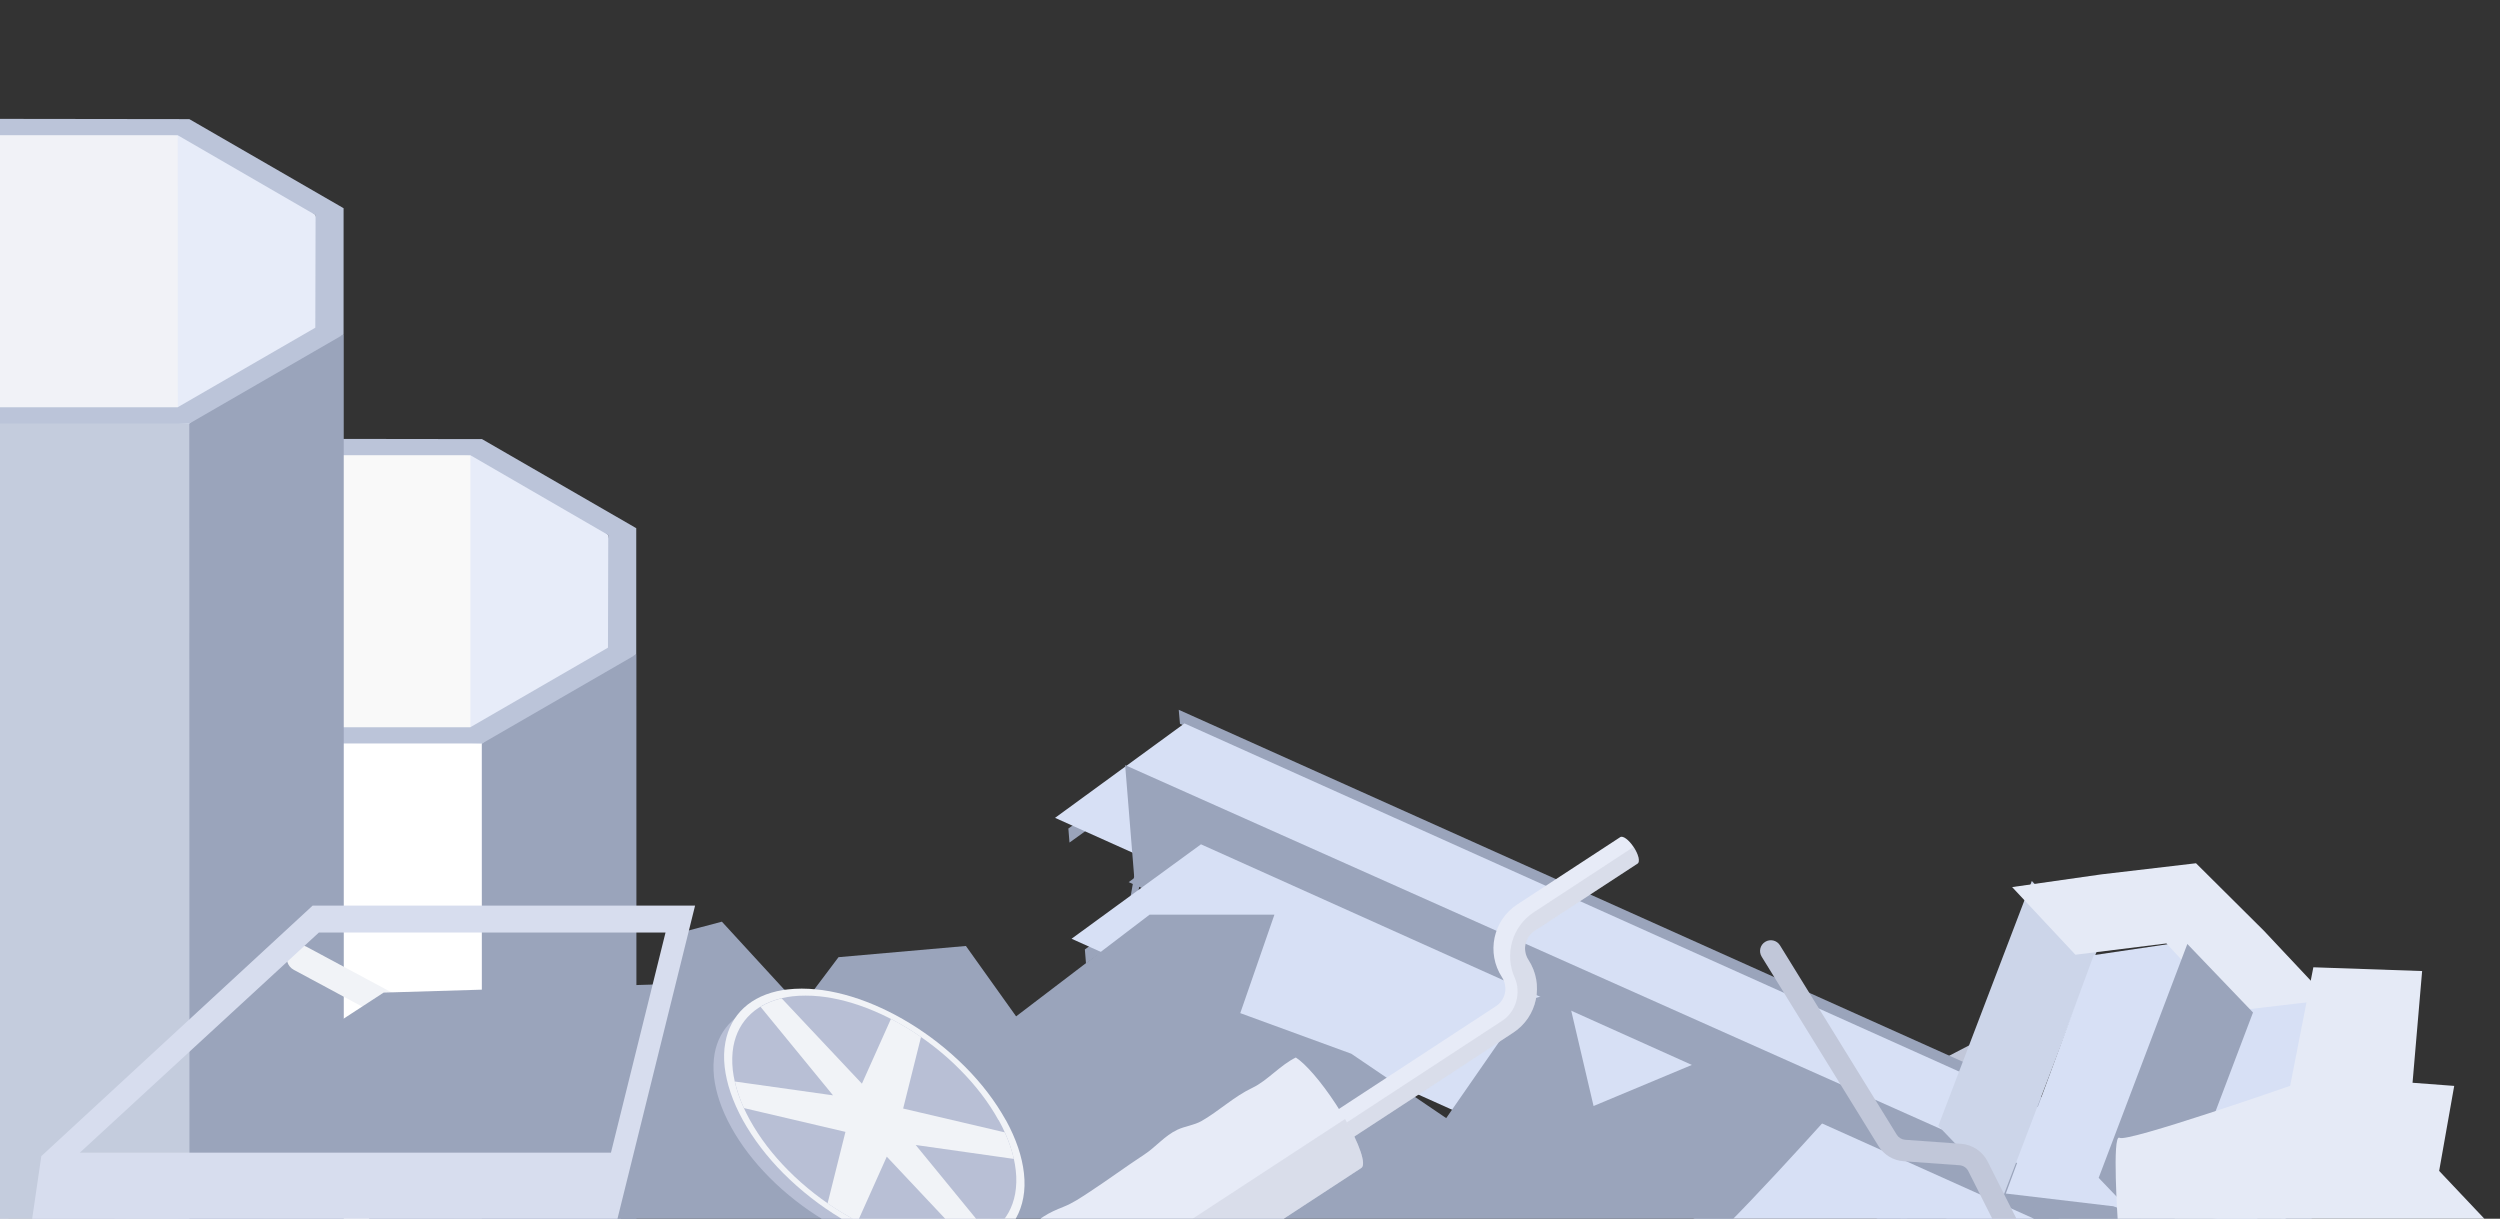<svg width="960" height="468" viewBox="0 0 960 468" fill="none" xmlns="http://www.w3.org/2000/svg">
<rect x="0" y="0" width="960" height="468" fill="#333333" stroke="none"/>
<g clip-path="url(#clip0_7122_12987)">
<path d="M233.567 205.405L240.878 241.122L233.674 916.359L174.221 882.202L174.328 171.14L205.13 181.737L233.567 205.405Z" fill="#E7ECF9"/>
<path d="M107.593 174.8L128.504 263.017L107.646 885.7L48.354 919.965L48.3 209.065L74.533 187.118L107.593 174.8Z" fill="#9AA4BB"/>
<path d="M180.622 174.853L180.676 885.753L105.74 885.7L105.633 174.799L133.263 171.895L180.622 174.853Z" fill="#F9F9F9"/>
<path d="M103.185 285.552L103.292 996.452L43.893 962.349L43.946 251.233L82.113 269.522L103.185 285.552Z" fill="#E7ECF9"/>
<path d="M185.024 285.553L185.131 996.454H101.326L101.219 285.553L137.719 282.595L185.024 285.553Z" fill="white"/>
<path d="M244.371 251.287L244.425 962.187L185.133 996.452L185.025 285.551L211.258 263.605L244.371 251.287Z" fill="#9AA4BB"/>
<path d="M185.025 285.551L244.317 251.287V202.821L185.079 168.61L101.113 168.502L41.874 202.713L41.981 251.233L101.22 285.498H185.025V285.551ZM180.563 279.258H105.789L52.84 248.651L52.733 205.349L105.628 174.796H180.617L233.566 205.457L233.459 248.705L180.51 279.312L180.563 279.258Z" fill="#BBC4D9"/>
<path d="M121.186 82.533L128.497 118.251L121.294 793.488L61.84 759.33L61.948 48.269L92.75 58.865L121.186 82.533Z" fill="#E7ECF9"/>
<path d="M-6.754 51.929L14.157 140.146L-6.7 762.829L-65.992 797.094L-66.046 86.194L-39.813 64.247L-6.754 51.929Z" fill="#9AA4BB"/>
<path d="M68.241 51.982L68.295 762.882L-6.64 762.829L-6.748 51.928L20.883 49.023L68.241 51.982Z" fill="#F1F2F7"/>
<path d="M72.643 162.682L72.751 873.582H-11.054L-11.162 162.682L25.338 159.723L72.643 162.682Z" fill="#C4CCDD"/>
<path d="M131.991 128.415L132.045 839.316L72.752 873.58L72.645 162.68L98.878 140.733L131.991 128.415Z" fill="#9AA4BB"/>
<path d="M72.644 162.68L131.937 128.416V79.95L72.698 45.739L-11.268 45.631L-70.507 79.842L-70.399 128.362L-11.161 162.627H72.644V162.68ZM68.183 156.387H-6.591L-59.541 125.78L-59.648 82.478L-6.753 51.925H68.236L121.185 82.586L121.078 125.834L68.129 156.441L68.183 156.387Z" fill="#BBC4D9"/>
<path d="M659.048 451.826L649.148 466.302L716.651 431.265L780.975 397.879C781.604 397.558 782.103 397.079 782.469 396.544C783.297 395.334 783.457 393.701 782.747 392.292C781.701 390.277 779.178 389.472 777.164 390.519L713.06 423.783L659.025 451.81L659.048 451.826Z" fill="#C1C7D9"/>
<path d="M110.726 365.544C112.033 363.1 115.096 362.17 117.573 363.478L133.985 372.292L140.213 375.632L191.754 403.313H170.353L132.299 382.897L126.106 379.557L112.79 372.396C110.347 371.087 109.419 368.023 110.726 365.544Z" fill="#F1F3F7"/>
<path d="M460.817 287.462L460.357 282.102L410.249 318.159L410.685 323.547L460.817 287.462Z" fill="#9AA4BB"/>
<path d="M918.078 486.697L917.629 481.29L452.634 272.558L453.106 277.937L918.078 486.697Z" fill="#9AA4BB"/>
<path d="M919.548 486.649L869.875 522.882L405.141 314.053L454.837 277.791L919.548 486.649Z" fill="#D7E0F5"/>
<path d="M436.604 345.289L433.446 348.237L440.785 306.71L443.948 303.737L436.604 345.289Z" fill="#9AA4BB"/>
<path d="M902.536 544.4L898.142 547.581L433.409 338.732L437.826 335.522L902.536 544.4Z" fill="#9AA4BB"/>
<path d="M902.405 544.819L898.949 502.116L432.056 293.813L435.513 336.516L902.405 544.819Z" fill="#9AA4BB"/>
<path d="M467.155 333.889L466.693 328.504L416.585 364.586L417.021 369.974L467.155 333.889Z" fill="#9AA4BB"/>
<path d="M924.415 533.125L923.966 527.718L458.968 318.961L459.442 324.365L924.415 533.125Z" fill="#9AA4BB"/>
<path d="M925.886 533.076L876.213 569.309L411.479 360.48L461.175 324.218L925.886 533.076Z" fill="#D7E0F5"/>
<path d="M805.41 364.623L769.507 458.648L744.317 432.34L780.215 338.301L805.41 364.623Z" fill="#CCD5E9"/>
<path d="M899.06 382.044L866.109 469.692L770.241 458.319L803.995 366.776L842.516 361.079L899.06 382.044Z" fill="#D7E0F5"/>
<path d="M806.987 335.749L843.267 331.488L869.325 357.39L894.231 383.908L856.179 388.396L831.898 362.28L796.959 366.613L772.661 340.639L806.987 335.749Z" fill="#E5EAF6"/>
<path d="M839.942 362.484L805.889 452.294L831.107 478.619L865.155 388.796L839.942 362.484Z" fill="#9AA4BB"/>
<path d="M954.114 468.115L936.636 449.626L942.416 416.987L926.417 415.782L930.098 372.883L888.329 371.437L879.417 416.953C879.417 416.953 816.866 438.781 813.907 436.922C810.948 435.063 813.253 469.354 813.253 469.354L954.08 468.08L954.114 468.115Z" fill="#E5EAF6"/>
<path d="M815.606 566.6C814.824 566.21 814.193 565.58 813.751 564.761L755.819 449.687C755.187 448.427 753.913 447.571 752.489 447.459L730.935 445.91C726.99 445.612 723.407 443.447 721.336 440.082L676.477 367.355C675.277 365.402 675.879 362.866 677.831 361.666C679.783 360.465 682.317 361.067 683.517 363.02L728.376 435.748C729.058 436.844 730.244 437.561 731.542 437.673L753.096 439.223C757.407 439.545 761.28 442.138 763.238 445.983L821.17 561.057C822.193 563.111 821.365 565.597 819.337 566.633C818.115 567.253 816.754 567.204 815.619 566.638L815.606 566.6Z" fill="#C1C7D9"/>
<path d="M709.124 420.888L656.567 406.049L611.927 424.71L601.435 379.917L586.766 384.049L555.339 429.358L518.908 404.638L476.26 389.041L489.375 351.238H441.433L390.187 390.281L370.903 363.254L321.989 367.557L310.283 383.119L301.102 379.952L277.204 353.923L262.486 357.814L253.305 377.989L147.317 381.157L131.142 391.692V446.779C131.142 446.779 145.714 477.594 149.891 480.555C154.069 483.516 449.982 483.791 452.216 483.963C454.45 484.135 587.543 483.791 591.283 483.963C595.024 484.135 645.589 482.104 651.515 480.555C657.441 478.971 709.075 420.957 709.075 420.957L709.124 420.888Z" fill="#9AA4BB"/>
<path d="M376.291 432.856C380.08 439.718 382.201 446.201 382.845 452.115C383.224 455.338 383.11 458.333 382.618 461.138C380.686 471.678 372.767 478.919 359.924 480.397C358.333 480.587 356.628 480.663 354.885 480.663C353.142 480.663 351.324 480.587 349.543 480.397C335.07 478.919 319.158 471.678 305.632 461.138C302.033 458.333 298.623 455.338 295.441 452.115C289.606 446.239 284.567 439.718 280.779 432.856C276.99 425.994 274.868 419.511 274.186 413.597C273.845 410.413 273.921 407.38 274.414 404.574C276.232 394.566 283.506 387.552 295.213 385.581C295.82 385.467 296.464 385.391 297.108 385.315C298.699 385.126 300.404 385.05 302.147 385.05C303.889 385.05 305.708 385.126 307.489 385.315C308.209 385.391 308.928 385.467 309.648 385.581C323.515 387.514 338.518 394.566 351.399 404.574C354.999 407.38 358.408 410.375 361.553 413.597C367.388 419.474 372.426 425.994 376.215 432.856H376.291Z" fill="#B8BFD5"/>
<path d="M386.257 430.126C390.235 437.367 392.508 444.267 393.19 450.485C393.569 453.859 393.493 457.081 392.925 460C390.879 471.109 382.506 478.767 368.943 480.359C367.238 480.549 365.457 480.662 363.601 480.662C361.744 480.662 359.85 480.549 357.918 480.359C342.611 478.805 325.79 471.146 311.507 460C307.718 457.043 304.119 453.859 300.747 450.485C294.571 444.267 289.267 437.367 285.251 430.126C281.273 422.885 279 415.985 278.28 409.768C277.901 406.394 277.977 403.209 278.545 400.252C280.477 389.674 288.168 382.244 300.557 380.197C301.201 380.083 301.883 380.007 302.527 379.931C304.232 379.742 306.013 379.628 307.869 379.628C309.726 379.628 311.62 379.742 313.515 379.931C314.272 380.007 315.03 380.121 315.826 380.197C330.488 382.244 346.362 389.674 359.964 400.252C363.752 403.209 367.351 406.394 370.723 409.768C376.899 415.985 382.203 422.885 386.219 430.126H386.257Z" fill="#F1F3F7"/>
<path d="M383.492 430.125C387.28 436.987 389.402 443.47 390.046 449.384C390.425 452.607 390.311 455.602 389.819 458.407C387.886 468.947 379.968 476.188 367.125 477.666C365.533 477.856 363.828 477.932 362.086 477.932C360.343 477.932 358.524 477.856 356.744 477.666C342.271 476.188 326.358 468.947 312.833 458.407C309.234 455.602 305.824 452.607 302.641 449.384C296.807 443.508 291.768 436.987 287.979 430.125C284.191 423.263 282.069 416.78 281.387 410.866C281.046 407.682 281.122 404.649 281.614 401.843C283.433 391.835 290.707 384.821 302.414 382.85C303.02 382.736 303.664 382.66 304.308 382.584C305.9 382.395 307.605 382.319 309.347 382.319C311.09 382.319 312.909 382.395 314.689 382.584C315.409 382.66 316.129 382.736 316.849 382.85C330.715 384.783 345.756 391.835 358.6 401.843C362.199 404.649 365.609 407.644 368.754 410.866C374.588 416.743 379.627 423.263 383.416 430.125H383.492Z" fill="#B8BFD5"/>
<path d="M346.853 425.69L385.839 434.827C387.43 438.315 388.566 441.727 389.324 445.025L351.627 439.679L379.474 473.686C378.299 474.406 377.011 475.013 375.647 475.582C374.283 476.112 372.843 476.567 371.366 476.946L340.526 444.153L329.387 469.023C325.447 467.014 321.583 464.701 317.794 462.085L324.652 434.637L285.666 425.5C284.075 422.013 282.938 418.601 282.181 415.302L319.878 420.61L292.031 386.603C293.206 385.883 294.494 385.276 295.858 384.708C297.222 384.177 298.661 383.722 300.139 383.343L330.979 416.136L342.117 391.266C346.02 393.276 349.922 395.588 353.673 398.204L346.815 425.652L346.853 425.69ZM343.368 427.055L332.494 420.534L324.879 423.567L328.137 433.159L339.011 439.679L346.626 436.646L343.368 427.055Z" fill="#F1F3F7"/>
<path d="M345.336 426.296C351.019 432.779 351.322 439.717 346.056 441.84C340.752 443.963 331.849 440.437 326.166 433.954C320.483 427.471 320.179 420.534 325.446 418.411C330.75 416.288 339.653 419.813 345.336 426.296Z" fill="#F1F3F7"/>
<path d="M15.881 443.938L52.386 410.232L63.121 400.316L120.065 347.742H266.913L231.749 489.626L231.233 490.521L224.317 502.468L168.337 599.352H-6.862L15.881 443.869V443.938ZM234.605 442.63L255.558 358.105H122.439L71.62 404.895L60.885 414.776L30.641 442.63H234.639H234.605Z" fill="#D7DDEE"/>
<path d="M500.487 434.728L507.127 444.885L581.068 396.546C590.392 390.452 593.007 377.92 586.917 368.59C584.508 364.871 585.54 359.879 589.256 357.469L628.824 331.612C629.856 330.924 629.203 328.135 627.345 325.312L627.276 325.209C625.452 322.454 623.182 320.802 622.184 321.456L582.616 347.312C573.292 353.406 570.677 365.939 576.767 375.269C579.175 378.987 578.143 383.98 574.427 386.39L500.487 434.763V434.728Z" fill="#E7EBF7"/>
<path opacity="0.25" d="M506.851 437.689L510.258 442.888L581.101 396.546C590.426 390.452 593.04 377.92 586.95 368.59C584.542 364.871 585.574 359.879 589.29 357.469L628.858 331.612C629.89 330.924 629.236 328.135 627.378 325.312L627.31 325.208L589.015 350.273C580.585 355.782 577.661 366.558 581.652 375.441C584.198 381.087 582.202 388.455 577.007 391.864L506.92 437.724L506.851 437.689Z" fill="#B0B5C6"/>
<path d="M354.158 499.457L381.305 541.013L522.751 448.501C524.781 447.193 522.029 439.239 516.489 429.703C515.423 427.878 514.253 425.984 513.014 424.056C507.303 415.311 501.35 408.494 497.6 406.084C491.785 408.873 486.521 415.07 481.05 417.652C473.962 420.992 468.217 426.535 461.473 430.426C458.514 432.113 455.211 432.388 452.149 433.8C447.263 436.072 443.891 440.41 439.418 443.337C432.227 448.053 425.552 453.011 418.292 457.763C414.989 459.932 411.961 461.997 408.314 463.443C405.596 464.511 403.085 465.612 400.607 467.231C397.339 469.365 394.414 471.706 391.489 474.082C388.014 476.94 383.714 478.937 380.032 481.588C377.451 483.447 375.662 485.995 373.357 488.026C370.949 490.126 367.818 491.366 365.099 492.881C362.072 494.533 359.044 496.427 356.119 498.183C355.5 498.561 354.881 499.009 354.227 499.525L354.158 499.457Z" fill="#E7EBF7"/>
<path opacity="0.25" d="M381.305 541.012L522.751 448.5C524.781 447.192 522.029 439.239 516.489 429.702L375.043 522.213C380.582 531.785 383.335 539.704 381.305 541.012Z" fill="#B0B5C6"/>
</g>
<defs>
<clipPath id="clip0_7122_12987">
<rect width="960" height="468" fill="white" transform="matrix(-1 0 0 1 960 0)"/>
</clipPath>
</defs>
</svg>
